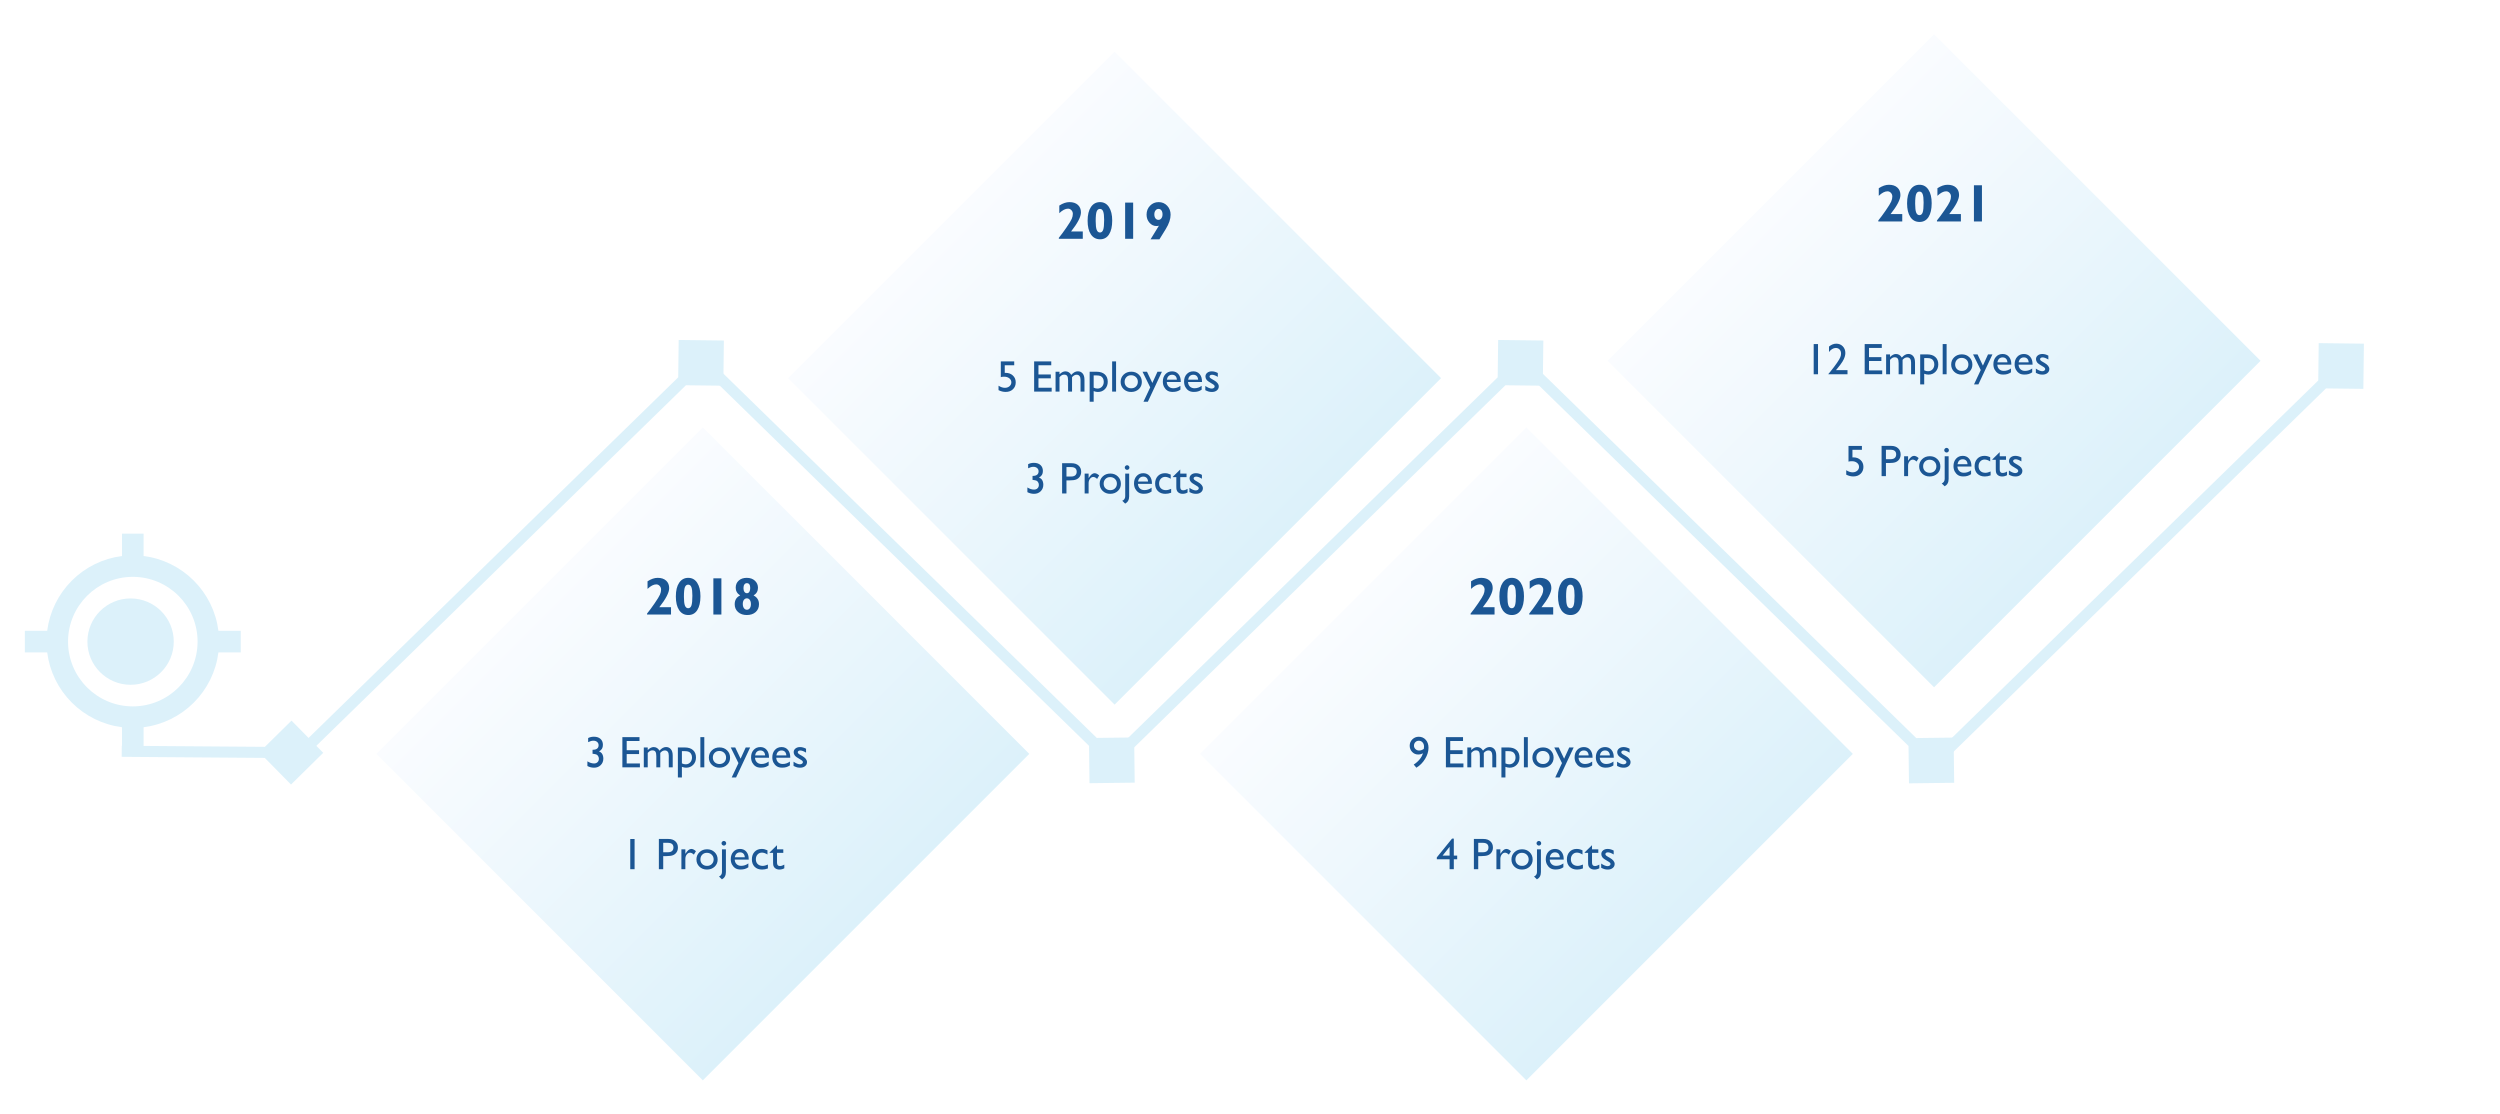 <svg width="1129" height="503" viewBox="0 0 1129 503" fill="none" xmlns="http://www.w3.org/2000/svg">
<g filter="url(#filter0_d_211_198)">
<rect x="169.965" y="336.455" width="208.504" height="208.504" transform="rotate(-45 169.965 336.455)" fill="url(#paint0_linear_211_198)"/>
</g>
<path d="M303.032 274.197V277.537H292.216V277.08C293.208 275.869 294.341 274.337 295.614 272.486C296.896 270.626 297.704 269.306 298.04 268.525C298.376 267.744 298.544 266.986 298.544 266.251C298.544 265.611 298.329 265.06 297.9 264.599C297.478 264.138 296.966 263.908 296.364 263.908C295.169 263.908 293.857 264.587 292.427 265.947V262.513C294.028 261.474 295.556 260.955 297.009 260.955C298.618 260.955 299.884 261.369 300.806 262.197C301.735 263.025 302.2 264.162 302.2 265.607C302.2 267.583 300.72 270.447 297.759 274.197H303.032ZM310.802 260.955C312.536 260.955 313.888 261.701 314.857 263.193C315.833 264.685 316.321 266.712 316.321 269.275C316.321 271.939 315.849 274.017 314.903 275.509C313.958 277.001 312.607 277.748 310.849 277.748C309.068 277.748 307.681 277.005 306.689 275.521C305.704 274.037 305.212 271.982 305.212 269.357C305.212 266.701 305.712 264.638 306.712 263.169C307.72 261.693 309.083 260.955 310.802 260.955ZM310.802 274.677C311.458 274.677 311.935 274.283 312.232 273.494C312.528 272.697 312.677 271.205 312.677 269.017C312.677 267.197 312.528 265.912 312.232 265.162C311.943 264.404 311.458 264.025 310.778 264.025C310.114 264.025 309.626 264.396 309.314 265.138C309.009 265.873 308.857 267.333 308.857 269.521C308.857 271.357 309.009 272.677 309.314 273.482C309.626 274.279 310.122 274.677 310.802 274.677ZM325.778 261.166V277.537H322.157V261.166H325.778ZM334.263 268.9C332.919 268.056 332.247 266.888 332.247 265.396C332.247 264.068 332.704 262.998 333.618 262.185C334.532 261.365 335.732 260.955 337.216 260.955C338.778 260.955 340.017 261.392 340.931 262.267C341.845 263.134 342.302 264.185 342.302 265.419C342.302 266.943 341.638 268.103 340.31 268.9C341.943 269.744 342.759 271.064 342.759 272.861C342.759 274.33 342.255 275.513 341.247 276.412C340.247 277.302 338.911 277.748 337.239 277.748C335.63 277.748 334.318 277.294 333.302 276.388C332.294 275.482 331.79 274.314 331.79 272.884C331.79 270.986 332.614 269.658 334.263 268.9ZM337.31 267.892C337.778 267.892 338.142 267.685 338.4 267.271C338.665 266.849 338.798 266.271 338.798 265.537C338.798 264.083 338.286 263.357 337.263 263.357C336.802 263.357 336.435 263.556 336.161 263.955C335.888 264.345 335.751 264.888 335.751 265.583C335.751 266.294 335.892 266.857 336.173 267.271C336.454 267.685 336.833 267.892 337.31 267.892ZM337.31 275.357C337.849 275.357 338.282 275.13 338.61 274.677C338.946 274.216 339.114 273.603 339.114 272.837C339.114 272.033 338.946 271.396 338.61 270.927C338.282 270.451 337.841 270.212 337.286 270.212C336.732 270.212 336.286 270.443 335.95 270.904C335.614 271.357 335.446 271.966 335.446 272.732C335.446 273.529 335.618 274.166 335.962 274.642C336.306 275.119 336.755 275.357 337.31 275.357ZM267.595 338.597H267.712C268.565 338.597 269.213 338.421 269.655 338.07C270.105 337.718 270.329 337.207 270.329 336.537C270.329 335.931 270.111 335.44 269.675 335.062C269.245 334.684 268.679 334.496 267.976 334.496C267.266 334.496 266.478 334.717 265.612 335.16V333.294C266.407 332.897 267.273 332.699 268.21 332.699C269.467 332.699 270.456 333.028 271.179 333.685C271.908 334.343 272.273 335.241 272.273 336.38C272.273 337.07 272.133 337.653 271.853 338.128C271.573 338.597 271.127 339.001 270.515 339.339C271.049 339.548 271.439 339.805 271.687 340.111C271.934 340.41 272.126 340.775 272.263 341.205C272.4 341.634 272.468 342.09 272.468 342.572C272.468 343.763 272.071 344.75 271.276 345.531C270.482 346.306 269.48 346.693 268.269 346.693C267.234 346.693 266.234 346.442 265.271 345.941V343.812C266.299 344.457 267.299 344.779 268.269 344.779C268.926 344.779 269.454 344.583 269.851 344.193C270.254 343.802 270.456 343.285 270.456 342.64C270.456 342.1 270.29 341.628 269.958 341.224C269.763 340.996 269.545 340.83 269.304 340.726C269.069 340.615 268.558 340.511 267.771 340.414L267.595 340.394V338.597ZM281.062 332.894H288.796V334.632H283.015V338.792H288.601V340.541H283.015V344.779H288.982V346.517H281.062V332.894ZM298.181 340.013V346.537H296.394V341.537C296.394 340.541 296.26 339.847 295.993 339.457C295.726 339.059 295.261 338.861 294.597 338.861C294.226 338.861 293.884 338.945 293.571 339.115C293.265 339.284 292.914 339.583 292.517 340.013V346.537H290.739V337.552H292.517V338.734C293.422 337.829 294.307 337.376 295.173 337.376C296.312 337.376 297.194 337.917 297.819 338.998C298.77 337.904 299.763 337.357 300.798 337.357C301.67 337.357 302.387 337.676 302.946 338.314C303.513 338.952 303.796 339.925 303.796 341.234V346.537H302.019V341.214C302.019 340.466 301.866 339.893 301.56 339.496C301.254 339.098 300.814 338.9 300.241 338.9C299.506 338.9 298.819 339.271 298.181 340.013ZM306.13 351.117V337.552H309.245C310.84 337.552 312.081 337.949 312.966 338.744C313.858 339.538 314.304 340.648 314.304 342.074C314.304 343.421 313.884 344.528 313.044 345.394C312.211 346.26 311.146 346.693 309.851 346.693C309.278 346.693 308.643 346.566 307.946 346.312V351.117H306.13ZM309.206 339.212H307.946V344.74C308.493 345.02 309.066 345.16 309.665 345.16C310.499 345.16 311.179 344.87 311.706 344.291C312.24 343.711 312.507 342.966 312.507 342.054C312.507 341.468 312.38 340.951 312.126 340.501C311.879 340.052 311.537 339.727 311.101 339.525C310.671 339.317 310.04 339.212 309.206 339.212ZM316.286 332.894H318.064V346.537H316.286V332.894ZM324.939 337.533C326.306 337.533 327.442 337.975 328.347 338.861C329.252 339.74 329.704 340.847 329.704 342.181C329.704 343.477 329.245 344.554 328.327 345.414C327.409 346.266 326.254 346.693 324.86 346.693C323.513 346.693 322.387 346.26 321.482 345.394C320.577 344.522 320.124 343.434 320.124 342.132C320.124 340.817 320.58 339.723 321.491 338.851C322.409 337.972 323.558 337.533 324.939 337.533ZM324.841 339.134C323.988 339.134 323.288 339.414 322.741 339.974C322.194 340.534 321.921 341.247 321.921 342.113C321.921 342.972 322.201 343.675 322.761 344.222C323.321 344.763 324.04 345.033 324.919 345.033C325.791 345.033 326.504 344.759 327.058 344.212C327.618 343.659 327.898 342.953 327.898 342.093C327.898 341.24 327.608 340.534 327.028 339.974C326.449 339.414 325.72 339.134 324.841 339.134ZM336.765 337.552H338.767L332.409 351.117H330.427L333.484 344.613L330.007 337.552H332.028L334.45 342.621L336.765 337.552ZM347.282 342.201H340.964C341.01 343.06 341.296 343.744 341.823 344.251C342.357 344.759 343.044 345.013 343.884 345.013C345.056 345.013 346.137 344.649 347.126 343.919V345.658C346.579 346.022 346.036 346.283 345.495 346.439C344.961 346.595 344.333 346.673 343.61 346.673C342.621 346.673 341.82 346.468 341.208 346.058C340.596 345.648 340.105 345.098 339.734 344.408C339.369 343.711 339.187 342.907 339.187 341.996C339.187 340.628 339.574 339.518 340.349 338.666C341.124 337.806 342.129 337.376 343.366 337.376C344.558 337.376 345.508 337.793 346.218 338.626C346.928 339.46 347.282 340.576 347.282 341.976V342.201ZM341.003 341.136H345.525C345.479 340.427 345.267 339.88 344.89 339.496C344.512 339.111 344.004 338.919 343.366 338.919C342.728 338.919 342.204 339.111 341.794 339.496C341.39 339.88 341.127 340.427 341.003 341.136ZM356.872 342.201H350.554C350.599 343.06 350.886 343.744 351.413 344.251C351.947 344.759 352.634 345.013 353.474 345.013C354.646 345.013 355.726 344.649 356.716 343.919V345.658C356.169 346.022 355.625 346.283 355.085 346.439C354.551 346.595 353.923 346.673 353.2 346.673C352.211 346.673 351.41 346.468 350.798 346.058C350.186 345.648 349.694 345.098 349.323 344.408C348.959 343.711 348.776 342.907 348.776 341.996C348.776 340.628 349.164 339.518 349.939 338.666C350.713 337.806 351.719 337.376 352.956 337.376C354.148 337.376 355.098 337.793 355.808 338.626C356.517 339.46 356.872 340.576 356.872 341.976V342.201ZM350.593 341.136H355.114C355.069 340.427 354.857 339.88 354.48 339.496C354.102 339.111 353.594 338.919 352.956 338.919C352.318 338.919 351.794 339.111 351.384 339.496C350.98 339.88 350.717 340.427 350.593 341.136ZM358.366 345.892V343.978C358.868 344.33 359.379 344.616 359.9 344.837C360.427 345.052 360.87 345.16 361.228 345.16C361.599 345.16 361.918 345.069 362.185 344.886C362.452 344.704 362.585 344.486 362.585 344.232C362.585 343.972 362.497 343.757 362.321 343.587C362.152 343.412 361.781 343.161 361.208 342.835C360.062 342.197 359.31 341.654 358.952 341.205C358.601 340.749 358.425 340.254 358.425 339.72C358.425 339.03 358.692 338.467 359.226 338.031C359.766 337.595 360.459 337.376 361.306 337.376C362.185 337.376 363.086 337.624 364.011 338.119V339.876C362.956 339.238 362.094 338.919 361.423 338.919C361.078 338.919 360.798 338.994 360.583 339.144C360.375 339.287 360.271 339.479 360.271 339.72C360.271 339.929 360.365 340.127 360.554 340.316C360.749 340.505 361.088 340.733 361.569 341L362.204 341.361C363.702 342.207 364.45 343.145 364.45 344.173C364.45 344.909 364.161 345.514 363.581 345.99C363.008 346.458 362.269 346.693 361.364 346.693C360.831 346.693 360.355 346.638 359.939 346.527C359.522 346.41 358.998 346.198 358.366 345.892ZM284.626 378.894H286.579V392.537H284.626V378.894ZM297.546 392.537V378.875H301.872C303.174 378.875 304.213 379.226 304.987 379.929C305.762 380.632 306.15 381.576 306.15 382.761C306.15 383.556 305.951 384.259 305.554 384.871C305.157 385.483 304.613 385.929 303.923 386.208C303.233 386.482 302.243 386.619 300.954 386.619H299.509V392.537H297.546ZM301.53 380.613H299.509V384.88H301.648C302.442 384.88 303.054 384.695 303.484 384.324C303.913 383.946 304.128 383.409 304.128 382.712C304.128 381.313 303.262 380.613 301.53 380.613ZM309.509 383.552V385.613L309.607 385.457C310.466 384.07 311.325 383.376 312.185 383.376C312.855 383.376 313.555 383.715 314.284 384.392L313.347 385.955C312.728 385.369 312.155 385.076 311.628 385.076C311.055 385.076 310.557 385.349 310.134 385.896C309.717 386.443 309.509 387.091 309.509 387.839V392.537H307.722V383.552H309.509ZM319.323 383.533C320.691 383.533 321.827 383.975 322.732 384.861C323.637 385.74 324.089 386.847 324.089 388.181C324.089 389.477 323.63 390.554 322.712 391.414C321.794 392.266 320.638 392.693 319.245 392.693C317.898 392.693 316.771 392.26 315.866 391.394C314.961 390.522 314.509 389.434 314.509 388.132C314.509 386.817 314.965 385.723 315.876 384.851C316.794 383.972 317.943 383.533 319.323 383.533ZM319.226 385.134C318.373 385.134 317.673 385.414 317.126 385.974C316.579 386.534 316.306 387.247 316.306 388.113C316.306 388.972 316.586 389.675 317.146 390.222C317.706 390.763 318.425 391.033 319.304 391.033C320.176 391.033 320.889 390.759 321.443 390.212C322.002 389.659 322.282 388.953 322.282 388.093C322.282 387.24 321.993 386.534 321.413 385.974C320.834 385.414 320.105 385.134 319.226 385.134ZM326.882 379.773C327.175 379.773 327.426 379.877 327.634 380.085C327.842 380.287 327.946 380.531 327.946 380.818C327.946 381.117 327.846 381.368 327.644 381.57C327.448 381.772 327.201 381.873 326.901 381.873C326.622 381.873 326.374 381.768 326.159 381.56C325.944 381.352 325.837 381.104 325.837 380.818C325.837 380.544 325.941 380.304 326.15 380.095C326.364 379.88 326.609 379.773 326.882 379.773ZM326.042 383.552H327.819V393.816C327.819 395.372 327.221 396.472 326.023 397.117L324.704 395.818C325.114 395.675 325.44 395.424 325.681 395.066C325.922 394.708 326.042 394.291 326.042 393.816V383.552ZM338.112 388.201H331.794C331.84 389.06 332.126 389.744 332.653 390.251C333.187 390.759 333.874 391.013 334.714 391.013C335.886 391.013 336.967 390.649 337.956 389.919V391.658C337.409 392.022 336.866 392.283 336.325 392.439C335.791 392.595 335.163 392.673 334.441 392.673C333.451 392.673 332.65 392.468 332.038 392.058C331.426 391.648 330.935 391.098 330.564 390.408C330.199 389.711 330.017 388.907 330.017 387.996C330.017 386.628 330.404 385.518 331.179 384.666C331.954 383.806 332.959 383.376 334.196 383.376C335.388 383.376 336.338 383.793 337.048 384.626C337.758 385.46 338.112 386.576 338.112 387.976V388.201ZM331.833 387.136H336.355C336.309 386.427 336.097 385.88 335.72 385.496C335.342 385.111 334.834 384.919 334.196 384.919C333.558 384.919 333.034 385.111 332.624 385.496C332.221 385.88 331.957 386.427 331.833 387.136ZM346.784 390.437V392.195C345.892 392.527 345.02 392.693 344.167 392.693C342.761 392.693 341.638 392.276 340.798 391.443C339.965 390.61 339.548 389.493 339.548 388.093C339.548 386.681 339.955 385.541 340.769 384.675C341.582 383.809 342.653 383.376 343.982 383.376C344.444 383.376 344.857 383.422 345.222 383.513C345.593 383.598 346.049 383.761 346.589 384.001V385.896C345.691 385.323 344.857 385.037 344.089 385.037C343.288 385.037 342.631 385.32 342.116 385.886C341.602 386.446 341.345 387.162 341.345 388.035C341.345 388.953 341.622 389.682 342.175 390.222C342.735 390.763 343.487 391.033 344.431 391.033C345.114 391.033 345.899 390.834 346.784 390.437ZM347.556 384.978L350.896 381.697V383.552H353.737V385.154H350.896V389.558C350.896 390.587 351.322 391.101 352.175 391.101C352.813 391.101 353.487 390.886 354.196 390.457V392.117C353.513 392.501 352.767 392.693 351.96 392.693C351.146 392.693 350.469 392.455 349.929 391.98C349.76 391.837 349.62 391.677 349.509 391.501C349.398 391.319 349.304 391.085 349.226 390.798C349.154 390.505 349.118 389.952 349.118 389.138V385.154H347.556V384.978Z" fill="#1B5694"/>
<g filter="url(#filter1_d_211_198)">
<rect x="355.918" y="166.775" width="208.504" height="208.504" transform="rotate(-45 355.918 166.775)" fill="url(#paint1_linear_211_198)"/>
</g>
<path d="M488.985 104.518V107.857H478.169V107.4C479.161 106.189 480.294 104.658 481.568 102.807C482.849 100.947 483.657 99.627 483.993 98.846C484.329 98.064 484.497 97.307 484.497 96.572C484.497 95.932 484.282 95.381 483.853 94.92C483.431 94.459 482.919 94.228 482.318 94.228C481.122 94.228 479.81 94.908 478.38 96.268V92.834C479.982 91.795 481.509 91.275 482.962 91.275C484.571 91.275 485.837 91.689 486.759 92.518C487.689 93.346 488.153 94.482 488.153 95.928C488.153 97.904 486.673 100.768 483.712 104.518H488.985ZM496.755 91.275C498.489 91.275 499.841 92.022 500.81 93.514C501.786 95.006 502.275 97.033 502.275 99.596C502.275 102.26 501.802 104.338 500.857 105.83C499.911 107.322 498.56 108.068 496.802 108.068C495.021 108.068 493.634 107.326 492.642 105.842C491.657 104.357 491.165 102.303 491.165 99.678C491.165 97.022 491.665 94.959 492.665 93.49C493.673 92.014 495.036 91.275 496.755 91.275ZM496.755 104.998C497.411 104.998 497.888 104.604 498.185 103.814C498.482 103.018 498.63 101.525 498.63 99.338C498.63 97.518 498.482 96.232 498.185 95.482C497.896 94.725 497.411 94.346 496.732 94.346C496.068 94.346 495.579 94.717 495.267 95.459C494.962 96.193 494.81 97.654 494.81 99.842C494.81 101.678 494.962 102.998 495.267 103.803C495.579 104.6 496.075 104.998 496.755 104.998ZM511.732 91.486V107.857H508.11V91.486H511.732ZM519.595 108.068L523.368 101.928C522.993 102.029 522.622 102.08 522.255 102.08C521.036 102.08 519.985 101.58 519.103 100.58C518.228 99.572 517.79 98.357 517.79 96.936C517.79 95.334 518.314 93.99 519.36 92.904C520.407 91.818 521.7 91.275 523.239 91.275C524.786 91.275 526.071 91.818 527.095 92.904C528.126 93.99 528.642 95.35 528.642 96.982C528.642 98.92 527.923 101.057 526.485 103.393L523.603 108.068H519.595ZM523.169 99.291C523.693 99.291 524.126 99.061 524.47 98.6C524.821 98.139 524.997 97.553 524.997 96.842C524.997 96.068 524.833 95.459 524.505 95.014C524.177 94.568 523.732 94.346 523.169 94.346C522.63 94.346 522.181 94.58 521.821 95.049C521.47 95.51 521.294 96.1 521.294 96.818C521.294 97.553 521.466 98.15 521.81 98.611C522.161 99.064 522.614 99.291 523.169 99.291ZM451.966 163.215H458.021V164.953H453.743V168.4C453.88 168.387 454.02 168.381 454.163 168.381C455.485 168.381 456.572 168.785 457.425 169.592C458.278 170.393 458.704 171.415 458.704 172.658C458.704 173.941 458.281 174.986 457.435 175.793C456.595 176.594 455.504 176.994 454.163 176.994C453.056 176.994 451.982 176.727 450.941 176.193V174.182C451.924 174.82 452.884 175.139 453.821 175.139C454.642 175.139 455.329 174.901 455.882 174.426C456.442 173.944 456.722 173.355 456.722 172.658C456.722 171.936 456.419 171.333 455.814 170.852C455.208 170.363 454.453 170.119 453.548 170.119C452.773 170.119 452.246 170.184 451.966 170.314V163.215ZM467.015 163.215H474.749V164.953H468.968V169.113H474.554V170.861H468.968V175.1H474.935V176.838H467.015V163.215ZM484.134 170.334V176.857H482.347V171.857C482.347 170.861 482.213 170.168 481.946 169.777C481.679 169.38 481.214 169.182 480.55 169.182C480.179 169.182 479.837 169.266 479.525 169.436C479.219 169.605 478.867 169.904 478.47 170.334V176.857H476.693V167.873H478.47V169.055C479.375 168.15 480.26 167.697 481.126 167.697C482.265 167.697 483.148 168.238 483.773 169.318C484.723 168.225 485.716 167.678 486.751 167.678C487.624 167.678 488.34 167.997 488.9 168.635C489.466 169.273 489.749 170.246 489.749 171.555V176.857H487.972V171.535C487.972 170.786 487.819 170.214 487.513 169.816C487.207 169.419 486.767 169.221 486.194 169.221C485.459 169.221 484.772 169.592 484.134 170.334ZM492.083 181.438V167.873H495.198C496.793 167.873 498.034 168.27 498.919 169.064C499.811 169.859 500.257 170.969 500.257 172.395C500.257 173.742 499.837 174.849 498.997 175.715C498.164 176.581 497.099 177.014 495.804 177.014C495.231 177.014 494.596 176.887 493.9 176.633V181.438H492.083ZM495.159 169.533H493.9V175.061C494.446 175.34 495.019 175.48 495.618 175.48C496.452 175.48 497.132 175.191 497.659 174.611C498.193 174.032 498.46 173.286 498.46 172.375C498.46 171.789 498.333 171.271 498.079 170.822C497.832 170.373 497.49 170.048 497.054 169.846C496.624 169.637 495.993 169.533 495.159 169.533ZM502.239 163.215H504.017V176.857H502.239V163.215ZM510.892 167.854C512.259 167.854 513.395 168.296 514.3 169.182C515.205 170.061 515.657 171.167 515.657 172.502C515.657 173.798 515.198 174.875 514.28 175.734C513.362 176.587 512.207 177.014 510.814 177.014C509.466 177.014 508.34 176.581 507.435 175.715C506.53 174.842 506.077 173.755 506.077 172.453C506.077 171.138 506.533 170.044 507.444 169.172C508.362 168.293 509.512 167.854 510.892 167.854ZM510.794 169.455C509.941 169.455 509.241 169.735 508.694 170.295C508.148 170.855 507.874 171.568 507.874 172.434C507.874 173.293 508.154 173.996 508.714 174.543C509.274 175.083 509.993 175.354 510.872 175.354C511.745 175.354 512.457 175.08 513.011 174.533C513.571 173.98 513.851 173.273 513.851 172.414C513.851 171.561 513.561 170.855 512.982 170.295C512.402 169.735 511.673 169.455 510.794 169.455ZM522.718 167.873H524.72L518.362 181.438H516.38L519.437 174.934L515.96 167.873H517.982L520.403 172.941L522.718 167.873ZM533.235 172.521H526.917C526.963 173.381 527.249 174.064 527.776 174.572C528.31 175.08 528.997 175.334 529.837 175.334C531.009 175.334 532.09 174.969 533.079 174.24V175.979C532.532 176.343 531.989 176.604 531.448 176.76C530.915 176.916 530.286 176.994 529.564 176.994C528.574 176.994 527.773 176.789 527.161 176.379C526.549 175.969 526.058 175.419 525.687 174.729C525.322 174.032 525.14 173.228 525.14 172.316C525.14 170.949 525.527 169.839 526.302 168.986C527.077 168.127 528.082 167.697 529.319 167.697C530.511 167.697 531.461 168.114 532.171 168.947C532.881 169.781 533.235 170.897 533.235 172.297V172.521ZM526.956 171.457H531.478C531.432 170.747 531.221 170.201 530.843 169.816C530.465 169.432 529.957 169.24 529.319 169.24C528.681 169.24 528.157 169.432 527.747 169.816C527.344 170.201 527.08 170.747 526.956 171.457ZM542.825 172.521H536.507C536.553 173.381 536.839 174.064 537.366 174.572C537.9 175.08 538.587 175.334 539.427 175.334C540.599 175.334 541.679 174.969 542.669 174.24V175.979C542.122 176.343 541.579 176.604 541.038 176.76C540.504 176.916 539.876 176.994 539.153 176.994C538.164 176.994 537.363 176.789 536.751 176.379C536.139 175.969 535.648 175.419 535.276 174.729C534.912 174.032 534.73 173.228 534.73 172.316C534.73 170.949 535.117 169.839 535.892 168.986C536.666 168.127 537.672 167.697 538.909 167.697C540.101 167.697 541.051 168.114 541.761 168.947C542.471 169.781 542.825 170.897 542.825 172.297V172.521ZM536.546 171.457H541.068C541.022 170.747 540.81 170.201 540.433 169.816C540.055 169.432 539.547 169.24 538.909 169.24C538.271 169.24 537.747 169.432 537.337 169.816C536.933 170.201 536.67 170.747 536.546 171.457ZM544.319 176.213V174.299C544.821 174.65 545.332 174.937 545.853 175.158C546.38 175.373 546.823 175.48 547.181 175.48C547.552 175.48 547.871 175.389 548.138 175.207C548.405 175.025 548.538 174.807 548.538 174.553C548.538 174.292 548.45 174.077 548.275 173.908C548.105 173.732 547.734 173.482 547.161 173.156C546.015 172.518 545.263 171.975 544.905 171.525C544.554 171.07 544.378 170.575 544.378 170.041C544.378 169.351 544.645 168.788 545.179 168.352C545.719 167.915 546.413 167.697 547.259 167.697C548.138 167.697 549.04 167.945 549.964 168.439V170.197C548.909 169.559 548.047 169.24 547.376 169.24C547.031 169.24 546.751 169.315 546.536 169.465C546.328 169.608 546.224 169.8 546.224 170.041C546.224 170.249 546.318 170.448 546.507 170.637C546.702 170.826 547.041 171.053 547.523 171.32L548.157 171.682C549.655 172.528 550.403 173.465 550.403 174.494C550.403 175.23 550.114 175.835 549.534 176.311C548.961 176.779 548.222 177.014 547.318 177.014C546.784 177.014 546.308 176.958 545.892 176.848C545.475 176.73 544.951 176.519 544.319 176.213ZM466.292 214.918H466.409C467.262 214.918 467.91 214.742 468.353 214.391C468.802 214.039 469.026 213.528 469.026 212.857C469.026 212.252 468.808 211.76 468.372 211.383C467.943 211.005 467.376 210.816 466.673 210.816C465.963 210.816 465.176 211.038 464.31 211.48V209.615C465.104 209.218 465.97 209.02 466.907 209.02C468.164 209.02 469.153 209.348 469.876 210.006C470.605 210.663 470.97 211.562 470.97 212.701C470.97 213.391 470.83 213.974 470.55 214.449C470.27 214.918 469.824 215.322 469.212 215.66C469.746 215.868 470.137 216.126 470.384 216.432C470.631 216.731 470.823 217.096 470.96 217.525C471.097 217.955 471.165 218.411 471.165 218.893C471.165 220.084 470.768 221.07 469.974 221.852C469.179 222.626 468.177 223.014 466.966 223.014C465.931 223.014 464.931 222.763 463.968 222.262V220.133C464.997 220.777 465.996 221.1 466.966 221.1C467.624 221.1 468.151 220.904 468.548 220.514C468.952 220.123 469.153 219.605 469.153 218.961C469.153 218.421 468.987 217.949 468.655 217.545C468.46 217.317 468.242 217.151 468.001 217.047C467.767 216.936 467.256 216.832 466.468 216.734L466.292 216.715V214.918ZM479.651 222.857V209.195H483.978C485.28 209.195 486.318 209.547 487.093 210.25C487.868 210.953 488.255 211.897 488.255 213.082C488.255 213.876 488.056 214.579 487.659 215.191C487.262 215.803 486.719 216.249 486.028 216.529C485.338 216.803 484.349 216.939 483.06 216.939H481.614V222.857H479.651ZM483.636 210.934H481.614V215.201H483.753C484.547 215.201 485.159 215.016 485.589 214.645C486.019 214.267 486.234 213.73 486.234 213.033C486.234 211.633 485.368 210.934 483.636 210.934ZM491.614 213.873V215.934L491.712 215.777C492.571 214.391 493.431 213.697 494.29 213.697C494.961 213.697 495.661 214.036 496.39 214.713L495.452 216.275C494.834 215.689 494.261 215.396 493.734 215.396C493.161 215.396 492.663 215.67 492.239 216.217C491.823 216.764 491.614 217.411 491.614 218.16V222.857H489.827V213.873H491.614ZM501.429 213.854C502.796 213.854 503.932 214.296 504.837 215.182C505.742 216.061 506.194 217.167 506.194 218.502C506.194 219.798 505.735 220.875 504.818 221.734C503.9 222.587 502.744 223.014 501.351 223.014C500.003 223.014 498.877 222.581 497.972 221.715C497.067 220.842 496.614 219.755 496.614 218.453C496.614 217.138 497.07 216.044 497.982 215.172C498.9 214.293 500.049 213.854 501.429 213.854ZM501.331 215.455C500.478 215.455 499.778 215.735 499.232 216.295C498.685 216.855 498.411 217.568 498.411 218.434C498.411 219.293 498.691 219.996 499.251 220.543C499.811 221.083 500.53 221.354 501.409 221.354C502.282 221.354 502.995 221.08 503.548 220.533C504.108 219.98 504.388 219.273 504.388 218.414C504.388 217.561 504.098 216.855 503.519 216.295C502.939 215.735 502.21 215.455 501.331 215.455ZM508.987 210.094C509.28 210.094 509.531 210.198 509.739 210.406C509.948 210.608 510.052 210.852 510.052 211.139C510.052 211.438 509.951 211.689 509.749 211.891C509.554 212.092 509.306 212.193 509.007 212.193C508.727 212.193 508.48 212.089 508.265 211.881C508.05 211.673 507.943 211.425 507.943 211.139C507.943 210.865 508.047 210.624 508.255 210.416C508.47 210.201 508.714 210.094 508.987 210.094ZM508.148 213.873H509.925V224.137C509.925 225.693 509.326 226.793 508.128 227.438L506.81 226.139C507.22 225.995 507.545 225.745 507.786 225.387C508.027 225.029 508.148 224.612 508.148 224.137V213.873ZM520.218 218.521H513.9C513.945 219.381 514.232 220.064 514.759 220.572C515.293 221.08 515.98 221.334 516.819 221.334C517.991 221.334 519.072 220.969 520.062 220.24V221.979C519.515 222.343 518.971 222.604 518.431 222.76C517.897 222.916 517.269 222.994 516.546 222.994C515.556 222.994 514.756 222.789 514.144 222.379C513.532 221.969 513.04 221.419 512.669 220.729C512.304 220.032 512.122 219.228 512.122 218.316C512.122 216.949 512.51 215.839 513.284 214.986C514.059 214.127 515.065 213.697 516.302 213.697C517.493 213.697 518.444 214.114 519.153 214.947C519.863 215.781 520.218 216.897 520.218 218.297V218.521ZM513.939 217.457H518.46C518.415 216.747 518.203 216.201 517.825 215.816C517.448 215.432 516.94 215.24 516.302 215.24C515.664 215.24 515.14 215.432 514.73 215.816C514.326 216.201 514.062 216.747 513.939 217.457ZM528.89 220.758V222.516C527.998 222.848 527.125 223.014 526.273 223.014C524.866 223.014 523.743 222.597 522.903 221.764C522.07 220.93 521.653 219.814 521.653 218.414C521.653 217.001 522.06 215.862 522.874 214.996C523.688 214.13 524.759 213.697 526.087 213.697C526.549 213.697 526.963 213.743 527.327 213.834C527.698 213.919 528.154 214.081 528.694 214.322V216.217C527.796 215.644 526.963 215.357 526.194 215.357C525.394 215.357 524.736 215.641 524.222 216.207C523.707 216.767 523.45 217.483 523.45 218.355C523.45 219.273 523.727 220.003 524.28 220.543C524.84 221.083 525.592 221.354 526.536 221.354C527.22 221.354 528.004 221.155 528.89 220.758ZM529.661 215.299L533.001 212.018V213.873H535.843V215.475H533.001V219.879C533.001 220.908 533.428 221.422 534.28 221.422C534.918 221.422 535.592 221.207 536.302 220.777V222.438C535.618 222.822 534.873 223.014 534.066 223.014C533.252 223.014 532.575 222.776 532.034 222.301C531.865 222.158 531.725 221.998 531.614 221.822C531.504 221.64 531.409 221.406 531.331 221.119C531.26 220.826 531.224 220.273 531.224 219.459V215.475H529.661V215.299ZM537.142 222.213V220.299C537.643 220.65 538.154 220.937 538.675 221.158C539.202 221.373 539.645 221.48 540.003 221.48C540.374 221.48 540.693 221.389 540.96 221.207C541.227 221.025 541.36 220.807 541.36 220.553C541.36 220.292 541.273 220.077 541.097 219.908C540.928 219.732 540.556 219.482 539.984 219.156C538.838 218.518 538.086 217.975 537.728 217.525C537.376 217.07 537.2 216.575 537.2 216.041C537.2 215.351 537.467 214.788 538.001 214.352C538.541 213.915 539.235 213.697 540.081 213.697C540.96 213.697 541.862 213.945 542.786 214.439V216.197C541.732 215.559 540.869 215.24 540.198 215.24C539.853 215.24 539.573 215.315 539.359 215.465C539.15 215.608 539.046 215.8 539.046 216.041C539.046 216.249 539.14 216.448 539.329 216.637C539.525 216.826 539.863 217.053 540.345 217.32L540.98 217.682C542.477 218.528 543.226 219.465 543.226 220.494C543.226 221.23 542.936 221.835 542.357 222.311C541.784 222.779 541.045 223.014 540.14 223.014C539.606 223.014 539.131 222.958 538.714 222.848C538.297 222.73 537.773 222.519 537.142 222.213Z" fill="#1B5694"/>
<g filter="url(#filter2_d_211_198)">
<rect x="541.871" y="336.455" width="208.504" height="208.504" transform="rotate(-45 541.871 336.455)" fill="url(#paint2_linear_211_198)"/>
</g>
<path d="M674.939 274.197V277.537H664.122V277.08C665.114 275.869 666.247 274.337 667.521 272.486C668.802 270.626 669.61 269.306 669.946 268.525C670.282 267.744 670.45 266.986 670.45 266.251C670.45 265.611 670.235 265.06 669.806 264.599C669.384 264.138 668.872 263.908 668.271 263.908C667.075 263.908 665.763 264.587 664.333 265.947V262.513C665.935 261.474 667.462 260.955 668.915 260.955C670.525 260.955 671.79 261.369 672.712 262.197C673.642 263.025 674.107 264.162 674.107 265.607C674.107 267.583 672.626 270.447 669.665 274.197H674.939ZM682.708 260.955C684.443 260.955 685.794 261.701 686.763 263.193C687.739 264.685 688.228 266.712 688.228 269.275C688.228 271.939 687.755 274.017 686.81 275.509C685.864 277.001 684.513 277.748 682.755 277.748C680.974 277.748 679.587 277.005 678.595 275.521C677.61 274.037 677.118 271.982 677.118 269.357C677.118 266.701 677.618 264.638 678.618 263.169C679.626 261.693 680.989 260.955 682.708 260.955ZM682.708 274.677C683.364 274.677 683.841 274.283 684.138 273.494C684.435 272.697 684.583 271.205 684.583 269.017C684.583 267.197 684.435 265.912 684.138 265.162C683.849 264.404 683.364 264.025 682.685 264.025C682.021 264.025 681.532 264.396 681.22 265.138C680.915 265.873 680.763 267.333 680.763 269.521C680.763 271.357 680.915 272.677 681.22 273.482C681.532 274.279 682.028 274.677 682.708 274.677ZM701.423 274.197V277.537H690.607V277.08C691.599 275.869 692.732 274.337 694.005 272.486C695.286 270.626 696.095 269.306 696.431 268.525C696.767 267.744 696.935 266.986 696.935 266.251C696.935 265.611 696.72 265.06 696.29 264.599C695.868 264.138 695.357 263.908 694.755 263.908C693.56 263.908 692.247 264.587 690.818 265.947V262.513C692.419 261.474 693.946 260.955 695.4 260.955C697.009 260.955 698.275 261.369 699.196 262.197C700.126 263.025 700.591 264.162 700.591 265.607C700.591 267.583 699.11 270.447 696.15 274.197H701.423ZM709.193 260.955C710.927 260.955 712.278 261.701 713.247 263.193C714.224 264.685 714.712 266.712 714.712 269.275C714.712 271.939 714.239 274.017 713.294 275.509C712.349 277.001 710.997 277.748 709.239 277.748C707.458 277.748 706.071 277.005 705.079 275.521C704.095 274.037 703.603 271.982 703.603 269.357C703.603 266.701 704.103 264.638 705.103 263.169C706.11 261.693 707.474 260.955 709.193 260.955ZM709.193 274.677C709.849 274.677 710.325 274.283 710.622 273.494C710.919 272.697 711.068 271.205 711.068 269.017C711.068 267.197 710.919 265.912 710.622 265.162C710.333 264.404 709.849 264.025 709.169 264.025C708.505 264.025 708.017 264.396 707.704 265.138C707.4 265.873 707.247 267.333 707.247 269.521C707.247 271.357 707.4 272.677 707.704 273.482C708.017 274.279 708.513 274.677 709.193 274.677ZM639.638 346.693L638.437 345.277C639.446 344.639 640.328 343.867 641.083 342.962C641.838 342.051 642.343 341.117 642.597 340.16C641.978 340.544 641.252 340.736 640.419 340.736C639.377 340.736 638.482 340.348 637.734 339.574C636.991 338.799 636.62 337.868 636.62 336.781C636.62 335.648 637.017 334.688 637.812 333.9C638.606 333.112 639.576 332.718 640.722 332.718C642.011 332.718 643.066 333.184 643.886 334.115C644.706 335.046 645.116 336.24 645.116 337.699C645.116 339.352 644.602 341.026 643.573 342.718C642.545 344.404 641.233 345.729 639.638 346.693ZM642.978 338.216C643.056 337.695 643.095 337.357 643.095 337.201C643.095 336.413 642.874 335.768 642.431 335.267C641.995 334.766 641.431 334.515 640.741 334.515C640.11 334.515 639.586 334.73 639.169 335.16C638.759 335.583 638.554 336.117 638.554 336.761C638.554 337.354 638.778 337.865 639.228 338.294C639.677 338.724 640.214 338.939 640.839 338.939C641.568 338.939 642.281 338.698 642.978 338.216ZM652.968 332.894H660.702V334.632H654.921V338.792H660.507V340.541H654.921V344.779H660.888V346.517H652.968V332.894ZM670.087 340.013V346.537H668.3V341.537C668.3 340.541 668.166 339.847 667.9 339.457C667.633 339.059 667.167 338.861 666.503 338.861C666.132 338.861 665.79 338.945 665.478 339.115C665.172 339.284 664.82 339.583 664.423 340.013V346.537H662.646V337.552H664.423V338.734C665.328 337.829 666.213 337.376 667.079 337.376C668.219 337.376 669.101 337.917 669.726 338.998C670.676 337.904 671.669 337.357 672.704 337.357C673.577 337.357 674.293 337.676 674.853 338.314C675.419 338.952 675.702 339.925 675.702 341.234V346.537H673.925V341.214C673.925 340.466 673.772 339.893 673.466 339.496C673.16 339.098 672.721 338.9 672.148 338.9C671.412 338.9 670.725 339.271 670.087 340.013ZM678.036 351.117V337.552H681.151C682.747 337.552 683.987 337.949 684.872 338.744C685.764 339.538 686.21 340.648 686.21 342.074C686.21 343.421 685.79 344.528 684.95 345.394C684.117 346.26 683.053 346.693 681.757 346.693C681.184 346.693 680.549 346.566 679.853 346.312V351.117H678.036ZM681.112 339.212H679.853V344.74C680.4 345.02 680.972 345.16 681.571 345.16C682.405 345.16 683.085 344.87 683.612 344.291C684.146 343.711 684.413 342.966 684.413 342.054C684.413 341.468 684.286 340.951 684.032 340.501C683.785 340.052 683.443 339.727 683.007 339.525C682.577 339.317 681.946 339.212 681.112 339.212ZM688.193 332.894H689.97V346.537H688.193V332.894ZM696.845 337.533C698.212 337.533 699.348 337.975 700.253 338.861C701.158 339.74 701.61 340.847 701.61 342.181C701.61 343.477 701.151 344.554 700.234 345.414C699.316 346.266 698.16 346.693 696.767 346.693C695.419 346.693 694.293 346.26 693.388 345.394C692.483 344.522 692.03 343.434 692.03 342.132C692.03 340.817 692.486 339.723 693.398 338.851C694.316 337.972 695.465 337.533 696.845 337.533ZM696.747 339.134C695.894 339.134 695.194 339.414 694.648 339.974C694.101 340.534 693.827 341.247 693.827 342.113C693.827 342.972 694.107 343.675 694.667 344.222C695.227 344.763 695.946 345.033 696.825 345.033C697.698 345.033 698.411 344.759 698.964 344.212C699.524 343.659 699.804 342.953 699.804 342.093C699.804 341.24 699.514 340.534 698.935 339.974C698.355 339.414 697.626 339.134 696.747 339.134ZM708.671 337.552H710.673L704.316 351.117H702.333L705.39 344.613L701.913 337.552H703.935L706.357 342.621L708.671 337.552ZM719.189 342.201H712.87C712.916 343.06 713.202 343.744 713.73 344.251C714.263 344.759 714.95 345.013 715.79 345.013C716.962 345.013 718.043 344.649 719.032 343.919V345.658C718.485 346.022 717.942 346.283 717.401 346.439C716.868 346.595 716.239 346.673 715.517 346.673C714.527 346.673 713.726 346.468 713.114 346.058C712.502 345.648 712.011 345.098 711.64 344.408C711.275 343.711 711.093 342.907 711.093 341.996C711.093 340.628 711.48 339.518 712.255 338.666C713.03 337.806 714.036 337.376 715.273 337.376C716.464 337.376 717.415 337.793 718.124 338.626C718.834 339.46 719.189 340.576 719.189 341.976V342.201ZM712.909 341.136H717.431C717.385 340.427 717.174 339.88 716.796 339.496C716.418 339.111 715.911 338.919 715.273 338.919C714.635 338.919 714.11 339.111 713.7 339.496C713.297 339.88 713.033 340.427 712.909 341.136ZM728.778 342.201H722.46C722.506 343.06 722.792 343.744 723.319 344.251C723.853 344.759 724.54 345.013 725.38 345.013C726.552 345.013 727.633 344.649 728.622 343.919V345.658C728.075 346.022 727.532 346.283 726.991 346.439C726.457 346.595 725.829 346.673 725.107 346.673C724.117 346.673 723.316 346.468 722.704 346.058C722.092 345.648 721.601 345.098 721.23 344.408C720.865 343.711 720.683 342.907 720.683 341.996C720.683 340.628 721.07 339.518 721.845 338.666C722.62 337.806 723.625 337.376 724.862 337.376C726.054 337.376 727.004 337.793 727.714 338.626C728.424 339.46 728.778 340.576 728.778 341.976V342.201ZM722.499 341.136H727.021C726.975 340.427 726.763 339.88 726.386 339.496C726.008 339.111 725.5 338.919 724.862 338.919C724.224 338.919 723.7 339.111 723.29 339.496C722.887 339.88 722.623 340.427 722.499 341.136ZM730.273 345.892V343.978C730.774 344.33 731.285 344.616 731.806 344.837C732.333 345.052 732.776 345.16 733.134 345.16C733.505 345.16 733.824 345.069 734.091 344.886C734.358 344.704 734.491 344.486 734.491 344.232C734.491 343.972 734.403 343.757 734.228 343.587C734.058 343.412 733.687 343.161 733.114 342.835C731.969 342.197 731.217 341.654 730.859 341.205C730.507 340.749 730.331 340.254 730.331 339.72C730.331 339.03 730.598 338.467 731.132 338.031C731.672 337.595 732.366 337.376 733.212 337.376C734.091 337.376 734.993 337.624 735.917 338.119V339.876C734.862 339.238 734 338.919 733.329 338.919C732.984 338.919 732.704 338.994 732.489 339.144C732.281 339.287 732.177 339.479 732.177 339.72C732.177 339.929 732.271 340.127 732.46 340.316C732.655 340.505 732.994 340.733 733.476 341L734.11 341.361C735.608 342.207 736.357 343.145 736.357 344.173C736.357 344.909 736.067 345.514 735.487 345.99C734.915 346.458 734.176 346.693 733.271 346.693C732.737 346.693 732.262 346.638 731.845 346.527C731.428 346.41 730.904 346.198 730.273 345.892ZM655.741 378.718H656.542V386.375H658.066V388.035H656.542V392.537H654.638V388.035H648.866V387.195L655.741 378.718ZM654.638 386.375V382.419L651.484 386.375H654.638ZM665.605 392.537V378.875H669.931C671.233 378.875 672.271 379.226 673.046 379.929C673.821 380.632 674.208 381.576 674.208 382.761C674.208 383.556 674.01 384.259 673.612 384.871C673.215 385.483 672.672 385.929 671.982 386.208C671.291 386.482 670.302 386.619 669.013 386.619H667.568V392.537H665.605ZM669.589 380.613H667.568V384.88H669.706C670.5 384.88 671.112 384.695 671.542 384.324C671.972 383.946 672.187 383.409 672.187 382.712C672.187 381.313 671.321 380.613 669.589 380.613ZM677.568 383.552V385.613L677.665 385.457C678.525 384.07 679.384 383.376 680.243 383.376C680.914 383.376 681.614 383.715 682.343 384.392L681.405 385.955C680.787 385.369 680.214 385.076 679.687 385.076C679.114 385.076 678.616 385.349 678.193 385.896C677.776 386.443 677.568 387.091 677.568 387.839V392.537H675.78V383.552H677.568ZM687.382 383.533C688.749 383.533 689.885 383.975 690.79 384.861C691.695 385.74 692.148 386.847 692.148 388.181C692.148 389.477 691.689 390.554 690.771 391.414C689.853 392.266 688.697 392.693 687.304 392.693C685.956 392.693 684.83 392.26 683.925 391.394C683.02 390.522 682.568 389.434 682.568 388.132C682.568 386.817 683.023 385.723 683.935 384.851C684.853 383.972 686.002 383.533 687.382 383.533ZM687.284 385.134C686.431 385.134 685.732 385.414 685.185 385.974C684.638 386.534 684.364 387.247 684.364 388.113C684.364 388.972 684.644 389.675 685.204 390.222C685.764 390.763 686.484 391.033 687.362 391.033C688.235 391.033 688.948 390.759 689.501 390.212C690.061 389.659 690.341 388.953 690.341 388.093C690.341 387.24 690.051 386.534 689.472 385.974C688.892 385.414 688.163 385.134 687.284 385.134ZM694.941 379.773C695.234 379.773 695.484 379.877 695.693 380.085C695.901 380.287 696.005 380.531 696.005 380.818C696.005 381.117 695.904 381.368 695.702 381.57C695.507 381.772 695.26 381.873 694.96 381.873C694.68 381.873 694.433 381.768 694.218 381.56C694.003 381.352 693.896 381.104 693.896 380.818C693.896 380.544 694 380.304 694.208 380.095C694.423 379.88 694.667 379.773 694.941 379.773ZM694.101 383.552H695.878V393.816C695.878 395.372 695.279 396.472 694.081 397.117L692.763 395.818C693.173 395.675 693.499 395.424 693.739 395.066C693.98 394.708 694.101 394.291 694.101 393.816V383.552ZM706.171 388.201H699.853C699.898 389.06 700.185 389.744 700.712 390.251C701.246 390.759 701.933 391.013 702.773 391.013C703.944 391.013 705.025 390.649 706.015 389.919V391.658C705.468 392.022 704.924 392.283 704.384 392.439C703.85 392.595 703.222 392.673 702.499 392.673C701.51 392.673 700.709 392.468 700.097 392.058C699.485 391.648 698.993 391.098 698.622 390.408C698.258 389.711 698.075 388.907 698.075 387.996C698.075 386.628 698.463 385.518 699.237 384.666C700.012 383.806 701.018 383.376 702.255 383.376C703.446 383.376 704.397 383.793 705.107 384.626C705.816 385.46 706.171 386.576 706.171 387.976V388.201ZM699.892 387.136H704.413C704.368 386.427 704.156 385.88 703.778 385.496C703.401 385.111 702.893 384.919 702.255 384.919C701.617 384.919 701.093 385.111 700.683 385.496C700.279 385.88 700.015 386.427 699.892 387.136ZM714.843 390.437V392.195C713.951 392.527 713.079 392.693 712.226 392.693C710.819 392.693 709.696 392.276 708.857 391.443C708.023 390.61 707.607 389.493 707.607 388.093C707.607 386.681 708.013 385.541 708.827 384.675C709.641 383.809 710.712 383.376 712.04 383.376C712.502 383.376 712.916 383.422 713.28 383.513C713.651 383.598 714.107 383.761 714.648 384.001V385.896C713.749 385.323 712.916 385.037 712.148 385.037C711.347 385.037 710.689 385.32 710.175 385.886C709.661 386.446 709.403 387.162 709.403 388.035C709.403 388.953 709.68 389.682 710.234 390.222C710.793 390.763 711.545 391.033 712.489 391.033C713.173 391.033 713.957 390.834 714.843 390.437ZM715.614 384.978L718.954 381.697V383.552H721.796V385.154H718.954V389.558C718.954 390.587 719.381 391.101 720.234 391.101C720.872 391.101 721.545 390.886 722.255 390.457V392.117C721.571 392.501 720.826 392.693 720.019 392.693C719.205 392.693 718.528 392.455 717.987 391.98C717.818 391.837 717.678 391.677 717.568 391.501C717.457 391.319 717.362 391.085 717.284 390.798C717.213 390.505 717.177 389.952 717.177 389.138V385.154H715.614V384.978ZM723.095 391.892V389.978C723.596 390.33 724.107 390.616 724.628 390.837C725.155 391.052 725.598 391.16 725.956 391.16C726.327 391.16 726.646 391.069 726.913 390.886C727.18 390.704 727.314 390.486 727.314 390.232C727.314 389.972 727.226 389.757 727.05 389.587C726.881 389.412 726.51 389.161 725.937 388.835C724.791 388.197 724.039 387.654 723.681 387.205C723.329 386.749 723.153 386.254 723.153 385.72C723.153 385.03 723.42 384.467 723.954 384.031C724.495 383.595 725.188 383.376 726.034 383.376C726.913 383.376 727.815 383.624 728.739 384.119V385.876C727.685 385.238 726.822 384.919 726.151 384.919C725.806 384.919 725.526 384.994 725.312 385.144C725.103 385.287 724.999 385.479 724.999 385.72C724.999 385.929 725.094 386.127 725.282 386.316C725.478 386.505 725.816 386.733 726.298 387L726.933 387.361C728.43 388.207 729.179 389.145 729.179 390.173C729.179 390.909 728.889 391.514 728.31 391.99C727.737 392.458 726.998 392.693 726.093 392.693C725.559 392.693 725.084 392.638 724.667 392.527C724.25 392.41 723.726 392.198 723.095 391.892Z" fill="#1B5694"/>
<g filter="url(#filter3_d_211_198)">
<rect x="725.992" y="158.94" width="208.504" height="208.504" transform="rotate(-45 725.992 158.94)" fill="url(#paint3_linear_211_198)"/>
</g>
<path d="M859.06 96.683V100.022H848.243V99.565C849.235 98.355 850.368 96.823 851.642 94.972C852.923 93.112 853.732 91.792 854.068 91.011C854.403 90.23 854.571 89.472 854.571 88.737C854.571 88.097 854.357 87.546 853.927 87.085C853.505 86.624 852.993 86.394 852.392 86.394C851.196 86.394 849.884 87.073 848.454 88.433V84.999C850.056 83.96 851.583 83.44 853.036 83.44C854.646 83.44 855.911 83.855 856.833 84.683C857.763 85.511 858.228 86.647 858.228 88.093C858.228 90.069 856.747 92.933 853.786 96.683H859.06ZM866.829 83.44C868.564 83.44 869.915 84.186 870.884 85.679C871.86 87.171 872.349 89.198 872.349 91.761C872.349 94.425 871.876 96.503 870.931 97.995C869.985 99.487 868.634 100.233 866.876 100.233C865.095 100.233 863.708 99.491 862.716 98.007C861.732 96.522 861.239 94.468 861.239 91.843C861.239 89.186 861.739 87.124 862.739 85.655C863.747 84.179 865.11 83.44 866.829 83.44ZM866.829 97.163C867.485 97.163 867.962 96.769 868.259 95.98C868.556 95.183 868.704 93.69 868.704 91.503C868.704 89.683 868.556 88.397 868.259 87.647C867.97 86.89 867.485 86.511 866.806 86.511C866.142 86.511 865.653 86.882 865.341 87.624C865.036 88.358 864.884 89.819 864.884 92.007C864.884 93.843 865.036 95.163 865.341 95.968C865.653 96.765 866.15 97.163 866.829 97.163ZM885.544 96.683V100.022H874.728V99.565C875.72 98.355 876.853 96.823 878.126 94.972C879.407 93.112 880.216 91.792 880.552 91.011C880.888 90.23 881.056 89.472 881.056 88.737C881.056 88.097 880.841 87.546 880.411 87.085C879.989 86.624 879.478 86.394 878.876 86.394C877.681 86.394 876.368 87.073 874.939 88.433V84.999C876.54 83.96 878.068 83.44 879.521 83.44C881.13 83.44 882.396 83.855 883.318 84.683C884.247 85.511 884.712 86.647 884.712 88.093C884.712 90.069 883.232 92.933 880.271 96.683H885.544ZM895.048 83.651V100.022H891.427V83.651H895.048ZM819.062 155.38H821.015V169.022H819.062V155.38ZM829.14 167.138H834.335V169.022H825.702V168.886L826.523 167.919C827.805 166.33 828.824 164.983 829.579 163.876C830.341 162.769 830.836 161.933 831.064 161.366C831.298 160.8 831.415 160.24 831.415 159.687C831.415 158.918 831.197 158.303 830.761 157.841C830.325 157.372 829.745 157.138 829.023 157.138C828.476 157.138 827.935 157.3 827.401 157.626C826.874 157.945 826.399 158.397 825.976 158.983V156.503C827.037 155.637 828.131 155.204 829.257 155.204C830.448 155.204 831.428 155.601 832.196 156.396C832.971 157.19 833.359 158.199 833.359 159.423C833.359 159.97 833.261 160.556 833.066 161.181C832.877 161.799 832.538 162.515 832.05 163.329C831.562 164.136 830.732 165.24 829.56 166.64L829.14 167.138ZM842.089 155.38H849.823V157.118H844.042V161.278H849.628V163.026H844.042V167.265H850.009V169.003H842.089V155.38ZM859.208 162.499V169.022H857.421V164.022C857.421 163.026 857.288 162.333 857.021 161.942C856.754 161.545 856.288 161.347 855.624 161.347C855.253 161.347 854.911 161.431 854.599 161.601C854.293 161.77 853.941 162.069 853.544 162.499V169.022H851.767V160.038H853.544V161.22C854.449 160.315 855.334 159.862 856.2 159.862C857.34 159.862 858.222 160.403 858.847 161.483C859.797 160.39 860.79 159.843 861.825 159.843C862.698 159.843 863.414 160.162 863.974 160.8C864.54 161.438 864.823 162.411 864.823 163.72V169.022H863.046V163.7C863.046 162.951 862.893 162.379 862.587 161.981C862.281 161.584 861.842 161.386 861.269 161.386C860.533 161.386 859.846 161.757 859.208 162.499ZM867.157 173.603V160.038H870.273C871.868 160.038 873.108 160.435 873.993 161.229C874.885 162.024 875.331 163.134 875.331 164.56C875.331 165.907 874.911 167.014 874.071 167.88C873.238 168.746 872.174 169.179 870.878 169.179C870.305 169.179 869.67 169.052 868.974 168.798V173.603H867.157ZM870.234 161.698H868.974V167.226C869.521 167.506 870.094 167.646 870.693 167.646C871.526 167.646 872.206 167.356 872.734 166.776C873.267 166.197 873.534 165.451 873.534 164.54C873.534 163.954 873.407 163.437 873.153 162.987C872.906 162.538 872.564 162.213 872.128 162.011C871.698 161.802 871.067 161.698 870.234 161.698ZM877.314 155.38H879.091V169.022H877.314V155.38ZM885.966 160.019C887.333 160.019 888.469 160.461 889.374 161.347C890.279 162.226 890.732 163.332 890.732 164.667C890.732 165.963 890.273 167.04 889.355 167.899C888.437 168.752 887.281 169.179 885.888 169.179C884.54 169.179 883.414 168.746 882.509 167.88C881.604 167.007 881.151 165.92 881.151 164.618C881.151 163.303 881.607 162.209 882.519 161.337C883.437 160.458 884.586 160.019 885.966 160.019ZM885.868 161.62C885.015 161.62 884.316 161.9 883.769 162.46C883.222 163.02 882.948 163.733 882.948 164.599C882.948 165.458 883.228 166.161 883.788 166.708C884.348 167.248 885.068 167.519 885.946 167.519C886.819 167.519 887.532 167.245 888.085 166.698C888.645 166.145 888.925 165.438 888.925 164.579C888.925 163.726 888.635 163.02 888.056 162.46C887.476 161.9 886.747 161.62 885.868 161.62ZM897.792 160.038H899.794L893.437 173.603H891.454L894.511 167.099L891.034 160.038H893.056L895.478 165.106L897.792 160.038ZM908.31 164.687H901.991C902.037 165.546 902.323 166.229 902.851 166.737C903.385 167.245 904.071 167.499 904.911 167.499C906.083 167.499 907.164 167.134 908.153 166.405V168.144C907.607 168.508 907.063 168.769 906.523 168.925C905.989 169.081 905.36 169.159 904.638 169.159C903.648 169.159 902.847 168.954 902.235 168.544C901.624 168.134 901.132 167.584 900.761 166.894C900.396 166.197 900.214 165.393 900.214 164.481C900.214 163.114 900.601 162.004 901.376 161.151C902.151 160.292 903.157 159.862 904.394 159.862C905.585 159.862 906.536 160.279 907.245 161.112C907.955 161.946 908.31 163.062 908.31 164.462V164.687ZM902.03 163.622H906.552C906.506 162.912 906.295 162.366 905.917 161.981C905.54 161.597 905.032 161.405 904.394 161.405C903.756 161.405 903.232 161.597 902.821 161.981C902.418 162.366 902.154 162.912 902.03 163.622ZM917.9 164.687H911.581C911.627 165.546 911.913 166.229 912.441 166.737C912.974 167.245 913.661 167.499 914.501 167.499C915.673 167.499 916.754 167.134 917.743 166.405V168.144C917.196 168.508 916.653 168.769 916.112 168.925C915.579 169.081 914.95 169.159 914.228 169.159C913.238 169.159 912.437 168.954 911.825 168.544C911.213 168.134 910.722 167.584 910.351 166.894C909.986 166.197 909.804 165.393 909.804 164.481C909.804 163.114 910.191 162.004 910.966 161.151C911.741 160.292 912.747 159.862 913.984 159.862C915.175 159.862 916.125 160.279 916.835 161.112C917.545 161.946 917.9 163.062 917.9 164.462V164.687ZM911.62 163.622H916.142C916.096 162.912 915.885 162.366 915.507 161.981C915.129 161.597 914.622 161.405 913.984 161.405C913.346 161.405 912.821 161.597 912.411 161.981C912.008 162.366 911.744 162.912 911.62 163.622ZM919.394 168.378V166.464C919.895 166.815 920.406 167.102 920.927 167.323C921.454 167.538 921.897 167.646 922.255 167.646C922.626 167.646 922.945 167.554 923.212 167.372C923.479 167.19 923.612 166.972 923.612 166.718C923.612 166.457 923.525 166.243 923.349 166.073C923.179 165.897 922.808 165.647 922.235 165.321C921.09 164.683 920.338 164.14 919.98 163.69C919.628 163.235 919.452 162.74 919.452 162.206C919.452 161.516 919.719 160.953 920.253 160.517C920.793 160.08 921.487 159.862 922.333 159.862C923.212 159.862 924.114 160.11 925.038 160.604V162.362C923.984 161.724 923.121 161.405 922.45 161.405C922.105 161.405 921.825 161.48 921.61 161.63C921.402 161.773 921.298 161.965 921.298 162.206C921.298 162.414 921.392 162.613 921.581 162.802C921.776 162.991 922.115 163.218 922.597 163.485L923.232 163.847C924.729 164.693 925.478 165.631 925.478 166.659C925.478 167.395 925.188 168 924.609 168.476C924.036 168.944 923.297 169.179 922.392 169.179C921.858 169.179 921.383 169.123 920.966 169.013C920.549 168.896 920.025 168.684 919.394 168.378ZM834.784 201.38H840.839V203.118H836.562V206.565C836.698 206.552 836.838 206.546 836.982 206.546C838.303 206.546 839.39 206.95 840.243 207.757C841.096 208.558 841.523 209.58 841.523 210.823C841.523 212.106 841.099 213.151 840.253 213.958C839.413 214.759 838.323 215.159 836.982 215.159C835.875 215.159 834.801 214.892 833.759 214.358V212.347C834.742 212.985 835.702 213.304 836.64 213.304C837.46 213.304 838.147 213.066 838.7 212.591C839.26 212.109 839.54 211.52 839.54 210.823C839.54 210.101 839.237 209.498 838.632 209.017C838.026 208.528 837.271 208.284 836.366 208.284C835.592 208.284 835.064 208.349 834.784 208.479V201.38ZM849.726 215.022V201.36H854.052C855.354 201.36 856.392 201.712 857.167 202.415C857.942 203.118 858.329 204.062 858.329 205.247C858.329 206.041 858.131 206.744 857.734 207.356C857.336 207.968 856.793 208.414 856.103 208.694C855.413 208.968 854.423 209.104 853.134 209.104H851.689V215.022H849.726ZM853.71 203.099H851.689V207.366H853.827C854.622 207.366 855.234 207.181 855.663 206.81C856.093 206.432 856.308 205.895 856.308 205.198C856.308 203.799 855.442 203.099 853.71 203.099ZM861.689 206.038V208.099L861.786 207.942C862.646 206.556 863.505 205.862 864.364 205.862C865.035 205.862 865.735 206.201 866.464 206.878L865.526 208.44C864.908 207.854 864.335 207.562 863.808 207.562C863.235 207.562 862.737 207.835 862.314 208.382C861.897 208.929 861.689 209.576 861.689 210.325V215.022H859.901V206.038H861.689ZM871.503 206.019C872.87 206.019 874.006 206.461 874.911 207.347C875.816 208.226 876.269 209.332 876.269 210.667C876.269 211.963 875.81 213.04 874.892 213.899C873.974 214.752 872.818 215.179 871.425 215.179C870.077 215.179 868.951 214.746 868.046 213.88C867.141 213.007 866.689 211.92 866.689 210.618C866.689 209.303 867.144 208.209 868.056 207.337C868.974 206.458 870.123 206.019 871.503 206.019ZM871.405 207.62C870.553 207.62 869.853 207.9 869.306 208.46C868.759 209.02 868.485 209.733 868.485 210.599C868.485 211.458 868.765 212.161 869.325 212.708C869.885 213.248 870.605 213.519 871.484 213.519C872.356 213.519 873.069 213.245 873.622 212.698C874.182 212.145 874.462 211.438 874.462 210.579C874.462 209.726 874.172 209.02 873.593 208.46C873.013 207.9 872.284 207.62 871.405 207.62ZM879.062 202.259C879.355 202.259 879.605 202.363 879.814 202.571C880.022 202.773 880.126 203.017 880.126 203.304C880.126 203.603 880.025 203.854 879.823 204.056C879.628 204.257 879.381 204.358 879.081 204.358C878.801 204.358 878.554 204.254 878.339 204.046C878.124 203.838 878.017 203.59 878.017 203.304C878.017 203.03 878.121 202.789 878.329 202.581C878.544 202.366 878.788 202.259 879.062 202.259ZM878.222 206.038H879.999V216.302C879.999 217.858 879.4 218.958 878.202 219.603L876.884 218.304C877.294 218.16 877.62 217.91 877.86 217.552C878.101 217.194 878.222 216.777 878.222 216.302V206.038ZM890.292 210.687H883.974C884.019 211.546 884.306 212.229 884.833 212.737C885.367 213.245 886.054 213.499 886.894 213.499C888.066 213.499 889.146 213.134 890.136 212.405V214.144C889.589 214.508 889.045 214.769 888.505 214.925C887.971 215.081 887.343 215.159 886.62 215.159C885.631 215.159 884.83 214.954 884.218 214.544C883.606 214.134 883.114 213.584 882.743 212.894C882.379 212.197 882.196 211.393 882.196 210.481C882.196 209.114 882.584 208.004 883.359 207.151C884.133 206.292 885.139 205.862 886.376 205.862C887.568 205.862 888.518 206.279 889.228 207.112C889.937 207.946 890.292 209.062 890.292 210.462V210.687ZM884.013 209.622H888.534C888.489 208.912 888.277 208.366 887.9 207.981C887.522 207.597 887.014 207.405 886.376 207.405C885.738 207.405 885.214 207.597 884.804 207.981C884.4 208.366 884.137 208.912 884.013 209.622ZM898.964 212.923V214.681C898.072 215.013 897.2 215.179 896.347 215.179C894.941 215.179 893.818 214.762 892.978 213.929C892.144 213.095 891.728 211.979 891.728 210.579C891.728 209.166 892.135 208.027 892.948 207.161C893.762 206.295 894.833 205.862 896.161 205.862C896.624 205.862 897.037 205.908 897.401 205.999C897.773 206.084 898.228 206.246 898.769 206.487V208.382C897.87 207.809 897.037 207.522 896.269 207.522C895.468 207.522 894.81 207.806 894.296 208.372C893.782 208.932 893.525 209.648 893.525 210.521C893.525 211.438 893.801 212.168 894.355 212.708C894.915 213.248 895.666 213.519 896.61 213.519C897.294 213.519 898.079 213.32 898.964 212.923ZM899.735 207.464L903.075 204.183V206.038H905.917V207.64H903.075V212.044C903.075 213.073 903.502 213.587 904.355 213.587C904.993 213.587 905.666 213.372 906.376 212.942V214.603C905.693 214.987 904.947 215.179 904.14 215.179C903.326 215.179 902.649 214.941 902.109 214.466C901.939 214.323 901.799 214.163 901.689 213.987C901.578 213.805 901.484 213.571 901.405 213.284C901.334 212.991 901.298 212.438 901.298 211.624V207.64H899.735V207.464ZM907.216 214.378V212.464C907.717 212.815 908.228 213.102 908.749 213.323C909.276 213.538 909.719 213.646 910.077 213.646C910.448 213.646 910.767 213.554 911.034 213.372C911.301 213.19 911.435 212.972 911.435 212.718C911.435 212.457 911.347 212.243 911.171 212.073C911.002 211.897 910.631 211.647 910.058 211.321C908.912 210.683 908.16 210.14 907.802 209.69C907.45 209.235 907.275 208.74 907.275 208.206C907.275 207.516 907.541 206.953 908.075 206.517C908.616 206.08 909.309 205.862 910.155 205.862C911.034 205.862 911.936 206.11 912.86 206.604V208.362C911.806 207.724 910.943 207.405 910.273 207.405C909.928 207.405 909.648 207.48 909.433 207.63C909.224 207.773 909.12 207.965 909.12 208.206C909.12 208.414 909.215 208.613 909.403 208.802C909.599 208.991 909.937 209.218 910.419 209.485L911.054 209.847C912.551 210.693 913.3 211.631 913.3 212.659C913.3 213.395 913.01 214 912.431 214.476C911.858 214.944 911.119 215.179 910.214 215.179C909.68 215.179 909.205 215.123 908.788 215.013C908.372 214.896 907.847 214.684 907.216 214.378Z" fill="#1B5694"/>
<path d="M58.975 309.254C69.744 309.254 78.475 300.524 78.475 289.754C78.475 278.985 69.744 270.254 58.975 270.254C48.205 270.254 39.475 278.985 39.475 289.754C39.475 300.524 48.205 309.254 58.975 309.254Z" fill="#DCF1FA"/>
<path d="M64.85 251.091V241.004H55.1V251.091C46.521 252.186 38.549 256.098 32.434 262.213C26.318 268.328 22.406 276.301 21.311 284.879H11.225V294.629H21.311C22.405 303.208 26.316 311.182 32.432 317.297C38.547 323.413 46.52 327.324 55.1 328.418V338.504H64.85V328.418C73.429 327.325 81.403 323.414 87.518 317.298C93.634 311.182 97.545 303.209 98.638 294.629H108.725V284.879H98.638C97.544 276.3 93.633 268.327 87.517 262.211C81.402 256.096 73.429 252.184 64.85 251.091ZM59.975 319.004C43.843 319.004 30.725 305.886 30.725 289.754C30.725 273.623 43.843 260.504 59.975 260.504C76.106 260.504 89.225 273.623 89.225 289.754C89.225 305.886 76.106 319.004 59.975 319.004Z" fill="#DCF1FA"/>
<path d="M326.902 153.779L326.649 174.19L306.238 173.937L306.491 153.526L326.902 153.779ZM318.316 165.647L133.279 346.153L129.788 342.574L314.825 162.068L318.316 165.647Z" fill="#DCF1FA"/>
<path d="M882.506 353.505L882.253 333.094L861.842 333.347L862.095 353.758L882.506 353.505ZM685.391 164.71L870.428 345.216L873.92 341.637L688.882 161.131L685.391 164.71Z" fill="#DCF1FA"/>
<path d="M512.432 353.442L512.178 333.031L491.768 333.284L492.021 353.695L512.432 353.442ZM315.317 164.647L500.354 345.153L503.845 341.574L318.808 161.068L315.317 164.647Z" fill="#DCF1FA"/>
<path d="M696.976 153.779L696.723 174.19L676.313 173.937L676.566 153.526L696.976 153.779ZM688.39 165.647L503.353 346.153L499.862 342.574L684.899 162.068L688.39 165.647Z" fill="#DCF1FA"/>
<path d="M1067.54 155.205L1067.29 175.616L1046.88 175.363L1047.13 154.952L1067.54 155.205ZM1058.96 167.073L873.92 347.579L870.428 344L1055.47 163.494L1058.96 167.073Z" fill="#DCF1FA"/>
<path d="M145.967 339.974L131.643 325.431L117.1 339.755L131.423 354.298L145.967 339.974ZM131.552 337.365L54.993 336.782L54.955 341.782L131.514 342.364L131.552 337.365Z" fill="#DCF1FA"/>
<defs>
<filter id="filter0_d_211_198" x="154.965" y="178.02" width="324.869" height="324.869" filterUnits="userSpaceOnUse" color-interpolation-filters="sRGB">
<feFlood flood-opacity="0" result="BackgroundImageFix"/>
<feColorMatrix in="SourceAlpha" type="matrix" values="0 0 0 0 0 0 0 0 0 0 0 0 0 0 0 0 0 0 127 0" result="hardAlpha"/>
<feOffset dy="4"/>
<feGaussianBlur stdDeviation="7.5"/>
<feComposite in2="hardAlpha" operator="out"/>
<feColorMatrix type="matrix" values="0 0 0 0 0 0 0 0 0 0 0 0 0 0 0 0 0 0 0.25 0"/>
<feBlend mode="normal" in2="BackgroundImageFix" result="effect1_dropShadow_211_198"/>
<feBlend mode="normal" in="SourceGraphic" in2="effect1_dropShadow_211_198" result="shape"/>
</filter>
<filter id="filter1_d_211_198" x="340.918" y="8.341" width="324.869" height="324.869" filterUnits="userSpaceOnUse" color-interpolation-filters="sRGB">
<feFlood flood-opacity="0" result="BackgroundImageFix"/>
<feColorMatrix in="SourceAlpha" type="matrix" values="0 0 0 0 0 0 0 0 0 0 0 0 0 0 0 0 0 0 127 0" result="hardAlpha"/>
<feOffset dy="4"/>
<feGaussianBlur stdDeviation="7.5"/>
<feComposite in2="hardAlpha" operator="out"/>
<feColorMatrix type="matrix" values="0 0 0 0 0 0 0 0 0 0 0 0 0 0 0 0 0 0 0.25 0"/>
<feBlend mode="normal" in2="BackgroundImageFix" result="effect1_dropShadow_211_198"/>
<feBlend mode="normal" in="SourceGraphic" in2="effect1_dropShadow_211_198" result="shape"/>
</filter>
<filter id="filter2_d_211_198" x="526.871" y="178.02" width="324.869" height="324.869" filterUnits="userSpaceOnUse" color-interpolation-filters="sRGB">
<feFlood flood-opacity="0" result="BackgroundImageFix"/>
<feColorMatrix in="SourceAlpha" type="matrix" values="0 0 0 0 0 0 0 0 0 0 0 0 0 0 0 0 0 0 127 0" result="hardAlpha"/>
<feOffset dy="4"/>
<feGaussianBlur stdDeviation="7.5"/>
<feComposite in2="hardAlpha" operator="out"/>
<feColorMatrix type="matrix" values="0 0 0 0 0 0 0 0 0 0 0 0 0 0 0 0 0 0 0.25 0"/>
<feBlend mode="normal" in2="BackgroundImageFix" result="effect1_dropShadow_211_198"/>
<feBlend mode="normal" in="SourceGraphic" in2="effect1_dropShadow_211_198" result="shape"/>
</filter>
<filter id="filter3_d_211_198" x="710.992" y="0.506" width="324.869" height="324.869" filterUnits="userSpaceOnUse" color-interpolation-filters="sRGB">
<feFlood flood-opacity="0" result="BackgroundImageFix"/>
<feColorMatrix in="SourceAlpha" type="matrix" values="0 0 0 0 0 0 0 0 0 0 0 0 0 0 0 0 0 0 127 0" result="hardAlpha"/>
<feOffset dy="4"/>
<feGaussianBlur stdDeviation="7.5"/>
<feComposite in2="hardAlpha" operator="out"/>
<feColorMatrix type="matrix" values="0 0 0 0 0 0 0 0 0 0 0 0 0 0 0 0 0 0 0.25 0"/>
<feBlend mode="normal" in2="BackgroundImageFix" result="effect1_dropShadow_211_198"/>
<feBlend mode="normal" in="SourceGraphic" in2="effect1_dropShadow_211_198" result="shape"/>
</filter>
<linearGradient id="paint0_linear_211_198" x1="274.217" y1="336.455" x2="274.217" y2="544.959" gradientUnits="userSpaceOnUse">
<stop stop-color="#FAFCFF"/>
<stop offset="1" stop-color="#DCF1FA"/>
</linearGradient>
<linearGradient id="paint1_linear_211_198" x1="460.17" y1="166.775" x2="460.17" y2="375.279" gradientUnits="userSpaceOnUse">
<stop stop-color="#FAFCFF"/>
<stop offset="1" stop-color="#DCF1FA"/>
</linearGradient>
<linearGradient id="paint2_linear_211_198" x1="646.123" y1="336.455" x2="646.123" y2="544.959" gradientUnits="userSpaceOnUse">
<stop stop-color="#FAFCFF"/>
<stop offset="1" stop-color="#DCF1FA"/>
</linearGradient>
<linearGradient id="paint3_linear_211_198" x1="830.244" y1="158.94" x2="830.244" y2="367.444" gradientUnits="userSpaceOnUse">
<stop stop-color="#FAFCFF"/>
<stop offset="1" stop-color="#DCF1FA"/>
</linearGradient>
</defs>
</svg>
